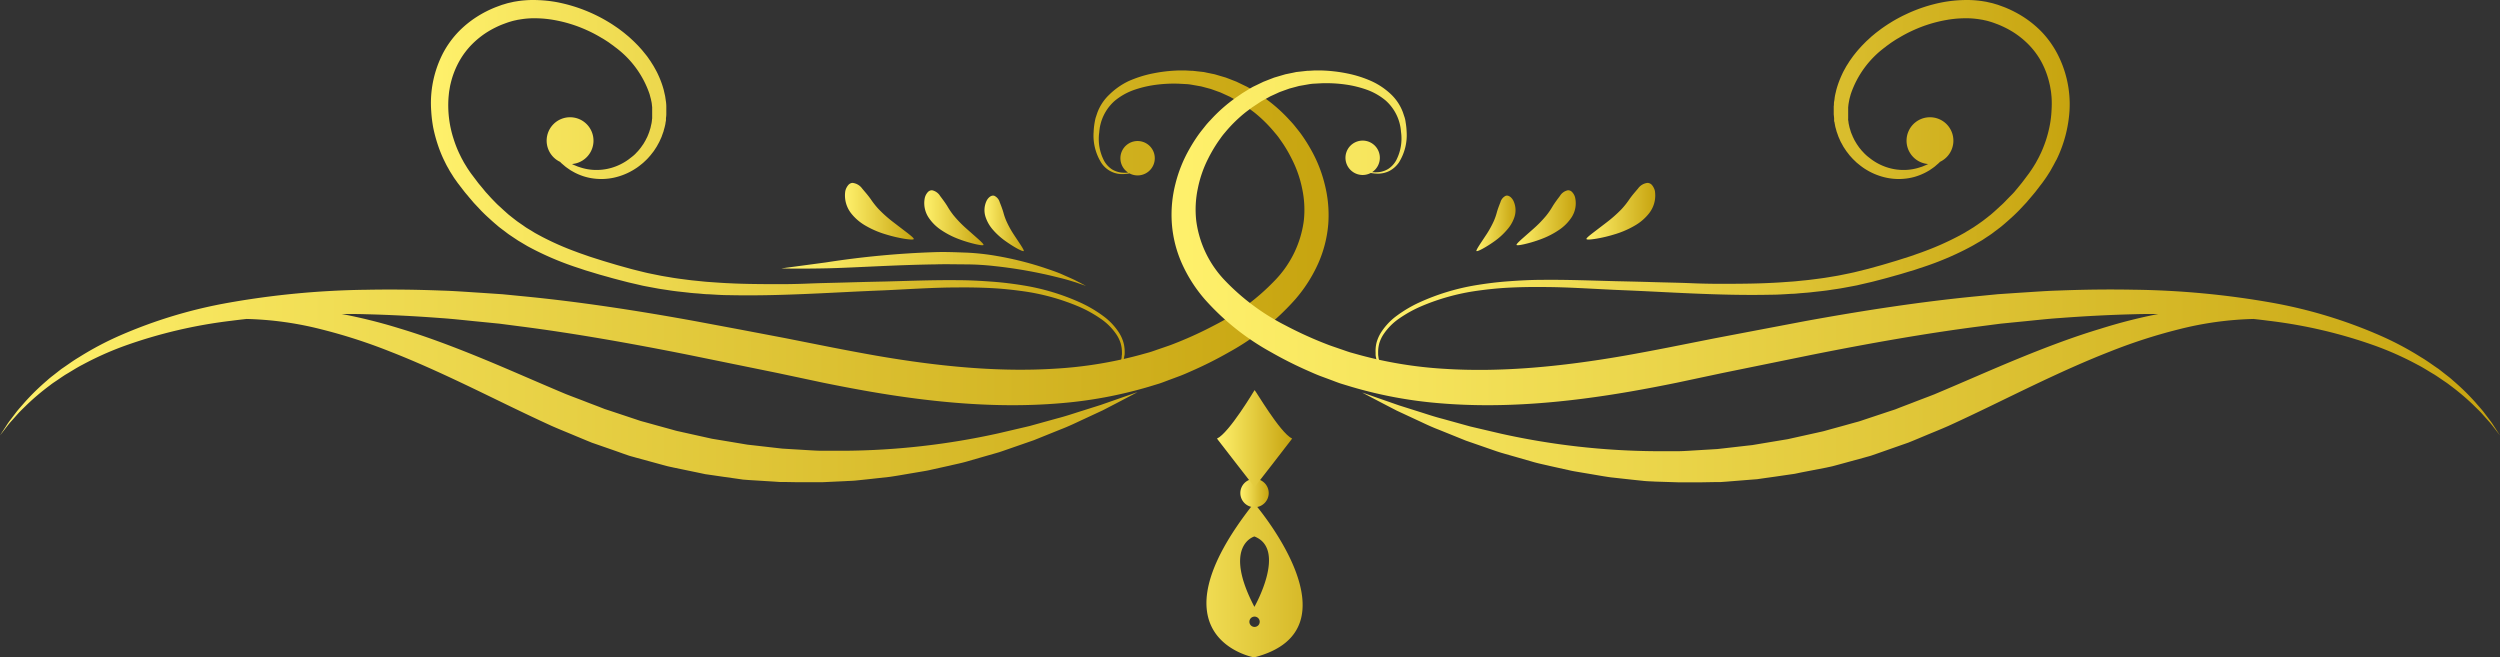 <svg xmlns="http://www.w3.org/2000/svg" xmlns:xlink="http://www.w3.org/1999/xlink" width="581.71" height="152.966" viewBox="0 0 581.71 152.966">
  <rect x="0" y="0" width="581.71" height="152.966" fill="#333333" stroke="none"/>
  <defs>
    <linearGradient id="linear-gradient" y1="0.5" x2="1" y2="0.5" gradientUnits="objectBoundingBox">
      <stop offset="0" stop-color="#fff16c"/>
      <stop offset="1" stop-color="#c7a40f"/>
    </linearGradient>
    <linearGradient id="linear-gradient-2" x1="0" y1="0.5" x2="1" y2="0.5" xlink:href="#linear-gradient"/>
    <linearGradient id="linear-gradient-3" x1="0" y1="0.498" x2="1" y2="0.498" xlink:href="#linear-gradient"/>
    <linearGradient id="linear-gradient-4" x1="0" y1="0.5" x2="1" y2="0.5" xlink:href="#linear-gradient"/>
    <linearGradient id="linear-gradient-5" x1="0" y1="0.5" x2="1" y2="0.5" xlink:href="#linear-gradient"/>
    <linearGradient id="linear-gradient-6" x1="0" y1="0.5" x2="1.001" y2="0.5" xlink:href="#linear-gradient"/>
    <linearGradient id="linear-gradient-7" x1="0.001" y1="0.5" x2="0.995" y2="0.5" xlink:href="#linear-gradient"/>
    <linearGradient id="linear-gradient-8" x1="-0.005" y1="0.5" x2="0.995" y2="0.5" xlink:href="#linear-gradient"/>
    <linearGradient id="linear-gradient-9" x1="0" y1="0.501" x2="1" y2="0.501" xlink:href="#linear-gradient"/>
    <linearGradient id="linear-gradient-11" x1="0" y1="0.5" x2="0.999" y2="0.5" xlink:href="#linear-gradient"/>
    <linearGradient id="linear-gradient-12" x1="-0.001" y1="0.5" x2="1" y2="0.5" xlink:href="#linear-gradient"/>
    <linearGradient id="linear-gradient-13" x1="0" y1="0.5" x2="0.999" y2="0.5" xlink:href="#linear-gradient"/>
    <linearGradient id="linear-gradient-14" x1="0.003" y1="0.5" x2="1.002" y2="0.5" xlink:href="#linear-gradient"/>
    <linearGradient id="linear-gradient-15" x1="0" y1="0.501" x2="1" y2="0.501" xlink:href="#linear-gradient"/>
  </defs>
  <g id="Group_14" data-name="Group 14" transform="translate(-1.3 -0.004)">
    <g id="Group_9" data-name="Group 9">
      <path id="Path_23" data-name="Path 23" d="M550.72,740c-24.93,31.42,0,35.91,0,35.91C576.15,769.42,550.72,740,550.72,740Zm-1.08,27.51a1.2,1.2,0,1,1,.564,1.13A1.2,1.2,0,0,1,549.64,767.51Zm1.16-3.36c-7.49-14.33,0-16.38,0-16.38,7.64,2.96,0,16.38,0,16.38Z" transform="translate(-257.62 -622.94)" fill="url(#linear-gradient)"/>
      <path id="Path_24" data-name="Path 24" d="M554.13,737.67a3.3,3.3,0,0,0-3.3-3.3h0a3.3,3.3,0,0,0-3.3,3.3h0a3.3,3.3,0,0,0,3.3,3.3h0a3.3,3.3,0,0,0,3.3-3.3Z" transform="translate(-257.62 -622.94)" fill="url(#linear-gradient-2)"/>
      <path id="Path_25" data-name="Path 25" d="M559.58,725s-8.7,11.32-8.75,11.23c0,.09-8.74-11.23-8.74-11.23,2.85-1.33,8.73-11.29,8.74-11.27C550.93,713.53,556.72,723.63,559.58,725Z" transform="translate(-257.62 -622.94)" fill="url(#linear-gradient-3)"/>
    </g>
    <g id="Group_11" data-name="Group 11">
      <g id="Group_10" data-name="Group 10">
        <path id="Path_26" data-name="Path 26" d="M440.69,685.4l2.84.05c1.82,0,4.46,0,7.72-.07,6.53-.14,15.49-.78,25.32-.92,2.46-.08,4.86,0,7.17,0a63.1,63.1,0,0,1,6.61.4,107.846,107.846,0,0,1,11.16,1.79c1.58.33,3,.7,4.24,1s2.31.64,3.18.91l2.68.91-2.52-1.32c-.82-.4-1.85-.83-3-1.35s-2.6-1-4.16-1.53a76.3,76.3,0,0,0-11.21-2.79,55.528,55.528,0,0,0-6.83-.75c-2.36-.08-4.81-.2-7.31-.12A208.816,208.816,0,0,0,451.14,684Z" transform="translate(-257.62 -622.94)" fill="url(#linear-gradient-4)"/>
        <path id="Path_27" data-name="Path 27" d="M362.08,635.17a22.21,22.21,0,0,1,3.63-4.95,24,24,0,0,1,4.2-3.39,25.757,25.757,0,0,1,4.41-2.24l1.14-.42a5.779,5.779,0,0,1,.59-.19l.6-.18c.4-.13.8-.21,1.21-.3l.6-.14.61-.1a24.337,24.337,0,0,1,4.8-.3,30.779,30.779,0,0,1,4.64.49,36.479,36.479,0,0,1,12.36,4.84c.61.37,1.19.78,1.78,1.18.29.2.57.42.85.63s.57.43.83.65l.81.67c.27.23.52.47.78.71l.38.35.37.36.73.74.69.76.34.39.32.4c.22.26.43.53.64.79s.4.55.59.83a9.422,9.422,0,0,1,.56.84c.18.28.36.56.53.85.32.59.66,1.15.93,1.76a22,22,0,0,1,1.36,3.67l.21.93.11.47.07.47c.05.32.09.63.14.94a9.807,9.807,0,0,1,.07,1v1.86c0,.31-.05.62-.08.92v.46a3.111,3.111,0,0,1-.08.44,5.355,5.355,0,0,1-.16.89c-.05.29-.15.58-.23.87l-.11.43-.15.41c-.1.28-.2.55-.29.83l-.36.79c-.06.13-.11.26-.18.39l-.2.37c-.14.25-.27.5-.41.74l-.45.69c-.08.12-.15.24-.23.35l-.25.32-.5.64-.53.6-.27.29-.28.27-.57.54c-.19.17-.39.32-.59.48a11.4,11.4,0,0,1-1.21.89,15,15,0,0,1-5.09,2.14,13.88,13.88,0,0,1-4.77.18,13,13,0,0,1-3.82-1.12l-.4-.19-.37-.2-.7-.4c-.43-.3-.84-.57-1.19-.84l-.95-.81-.29-.3a5.45,5.45,0,1,1,2.75.5l.36.18.68.28.35.14c.12.05.25.08.37.12a12,12,0,0,0,3.4.65,12.491,12.491,0,0,0,4-.47,12.858,12.858,0,0,0,4.13-2.05c.32-.26.66-.5,1-.79a5.013,5.013,0,0,0,.47-.43c.15-.15.29-.31.44-.47a2.394,2.394,0,0,0,.22-.23l.21-.25.41-.51.38-.55.2-.27c.06-.1.11-.2.17-.29l.34-.59c.1-.2.2-.41.31-.61l.15-.31a3.043,3.043,0,0,1,.13-.32l.25-.65.21-.68.11-.34.07-.35c.06-.23.11-.47.16-.7s.07-.48.1-.72,0-.24.05-.36v-2.62l-.08-.76a5.194,5.194,0,0,0-.14-.77l-.07-.38-.11-.38c-.06-.26-.13-.52-.2-.77a22.56,22.56,0,0,0-8.08-11c-.24-.2-.49-.38-.75-.56s-.5-.38-.76-.55c-.53-.34-1.05-.7-1.61-1a30.988,30.988,0,0,0-3.43-1.8,31.881,31.881,0,0,0-7.59-2.35,25.837,25.837,0,0,0-4-.4,20,20,0,0,0-4,.28l-.5.08-.48.11a9.832,9.832,0,0,0-1,.25l-.48.14-.48.16-1,.37a22.127,22.127,0,0,0-3.7,1.87,20.13,20.13,0,0,0-3.45,2.78,18.262,18.262,0,0,0-3,4,20,20,0,0,0-2,5.23c-.13.48-.19,1-.28,1.47s-.12,1-.18,1.52a25.246,25.246,0,0,0,1.15,9.76,27.671,27.671,0,0,0,1.27,3.3c.27.54.51,1.09.82,1.62.14.26.28.54.44.8l.48.78c.15.27.33.52.5.78s.35.51.53.77l1.18,1.56c.2.26.39.53.59.78l.63.76.63.76c.21.26.42.52.65.76.45.49.89,1,1.35,1.47s.95,1,1.42,1.42,1,.93,1.5,1.37l.76.68c.26.22.54.42.8.64l.81.63c.27.21.54.42.83.61l1.71,1.19,1.79,1.09c.3.2.62.35.93.53l.93.5a65.581,65.581,0,0,0,8,3.52c.68.27,1.39.5,2.09.75l1.06.37,1.06.34,2.15.68,2.18.65q1.08.33,2.19.63l2.2.61,2.2.55,1.11.27c.36.09.74.16,1.11.24l2.23.45c.75.15,1.51.26,2.26.39,1.5.27,3,.44,4.54.64.76.1,1.53.16,2.29.24s1.53.17,2.29.21c1.54.11,3.07.23,4.61.29,3.07.16,6.14.19,9.21.21s6.12,0,9.15-.13,6.05-.17,9-.26,5.95-.16,8.85-.22c5.81-.15,11.48-.37,16.93-.31,2.72,0,5.39.15,8,.34s5.12.51,7.54.91a52.3,52.3,0,0,1,13.14,4,29.794,29.794,0,0,1,5.22,3.08,14.56,14.56,0,0,1,3.76,4,8.639,8.639,0,0,1,1,2.32,8.149,8.149,0,0,1,.24,2.32,2.125,2.125,0,0,1-.05.56,5.351,5.351,0,0,0-.09.53,6.9,6.9,0,0,1-.25,1,8.246,8.246,0,0,1-.84,1.74,6.9,6.9,0,0,1-2.3,2.25,4,4,0,0,1-2.3.57,3.391,3.391,0,0,1-1.39-.43,3.167,3.167,0,0,1-.31-.21L513,711a3.166,3.166,0,0,1,.45.2,3.5,3.5,0,0,0,3.46-.33,6.691,6.691,0,0,0,2.08-2.22,7.861,7.861,0,0,0,.73-1.66,6.63,6.63,0,0,0,.2-1,1.374,1.374,0,0,1,.06-.49v-.52a7.521,7.521,0,0,0-.29-2.12,8,8,0,0,0-1-2.1,13.76,13.76,0,0,0-3.65-3.65,29.137,29.137,0,0,0-5.13-2.84A51.382,51.382,0,0,0,497,690.71c-2.39-.33-4.86-.6-7.42-.73s-5.19-.18-7.88-.15c-5.39,0-11,.39-16.85.66-2.92.12-5.86.25-8.84.4s-6,.3-9,.43-6.12.24-9.22.3-6.21.07-9.34,0c-1.57,0-3.13-.12-4.7-.21-.79,0-1.57-.11-2.35-.17s-1.57-.11-2.35-.21c-1.56-.18-3.13-.32-4.69-.58-.77-.12-1.55-.22-2.33-.36l-2.32-.43-1.16-.22-1.15-.27-2.29-.53-2.24-.58c-.75-.2-1.5-.39-2.24-.61l-2.23-.62-2.21-.67-1.1-.33-1.09-.37c-.73-.24-1.46-.47-2.18-.73a69.581,69.581,0,0,1-8.42-3.59l-1-.52c-.34-.18-.67-.35-1-.55l-1.95-1.16-1.87-1.25c-.31-.2-.61-.43-.91-.66l-.89-.67c-.29-.23-.6-.44-.88-.68l-.84-.72c-.56-.48-1.12-1-1.64-1.47s-1.06-1-1.56-1.51l-1.47-1.57c-.25-.25-.47-.53-.7-.8s-.46-.53-.68-.8l-.68-.81c-.23-.26-.43-.54-.65-.81l-1.26-1.64c-.2-.28-.4-.58-.61-.86a10.273,10.273,0,0,1-.58-.88l-.56-.88c-.18-.3-.34-.61-.51-.91-.36-.59-.64-1.22-.95-1.83a29.845,29.845,0,0,1-1.49-3.75,33.28,33.28,0,0,1-1-3.8,31.341,31.341,0,0,1-.46-3.79,25.33,25.33,0,0,1,2.82-13.65Z" transform="translate(-257.62 -622.94)" fill="url(#linear-gradient-5)"/>
        <path id="Path_28" data-name="Path 28" d="M475.82,667.22a1.26,1.26,0,0,0-1,.42,3,3,0,0,0-.72,1.38,6.09,6.09,0,0,0,.95,4.63,10.391,10.391,0,0,0,2.81,2.78,19.453,19.453,0,0,0,4.28,2.19,29.939,29.939,0,0,0,3.84,1.15c1,.22,1.7.31,1.78.17s-.4-.63-1.17-1.33l-2.9-2.56a26.779,26.779,0,0,1-2.85-2.95,17.34,17.34,0,0,1-1.5-2.2c-.57-.91-1.14-1.65-1.67-2.36A2.88,2.88,0,0,0,475.82,667.22Z" transform="translate(-257.62 -622.94)" fill="url(#linear-gradient-6)"/>
        <path id="Path_29" data-name="Path 29" d="M490.3,668.51c-.54-.19-1.24.15-1.77,1.06a5.1,5.1,0,0,0-.26,3.93,8.509,8.509,0,0,0,1.64,2.85,16.161,16.161,0,0,0,3,2.71c2.1,1.5,4,2.47,4.21,2.3s-1.11-2-2.41-4a21.9,21.9,0,0,1-1.63-3,13.751,13.751,0,0,1-.72-2.1c-.26-.85-.55-1.58-.82-2.26A2.36,2.36,0,0,0,490.3,668.51Z" transform="translate(-257.62 -622.94)" fill="url(#linear-gradient-7)"/>
        <path id="Path_30" data-name="Path 30" d="M457.27,665.5a1.41,1.41,0,0,0-1,.54,3.408,3.408,0,0,0-.42.66,2.85,2.85,0,0,0-.27.91,6.74,6.74,0,0,0,1.41,5,11.56,11.56,0,0,0,3.32,2.84,21.489,21.489,0,0,0,4.9,2.08,31.768,31.768,0,0,0,4.32,1c1.15.17,1.9.21,2,.05s-.49-.66-1.39-1.37l-3.4-2.6a29.3,29.3,0,0,1-3.37-3,18.586,18.586,0,0,1-1.83-2.31c-.71-1-1.39-1.74-2-2.48A3.17,3.17,0,0,0,457.27,665.5Z" transform="translate(-257.62 -622.94)" fill="url(#linear-gradient-8)"/>
      </g>
      <path id="Path_31" data-name="Path 31" d="M567.14,665.74a31.639,31.639,0,0,0-3.25-8.11,37.41,37.41,0,0,0-2.26-3.54c-.41-.56-.85-1.09-1.27-1.62a20,20,0,0,0-1.34-1.54,36.436,36.436,0,0,0-5.88-5.22l-1.57-1.08-1.63-1-.81-.47-.83-.4-1.66-.8-1.69-.66-.84-.32-.86-.25-1.69-.5-1.71-.35-.84-.18-.86-.09-1.68-.19c-.56,0-1.11-.05-1.65-.08H533.2a35.077,35.077,0,0,0-6.17.72,26.869,26.869,0,0,0-5.55,1.78A16.671,16.671,0,0,0,517,645a11.09,11.09,0,0,0-2.77,4.24l-.38,1.14c-.09.37-.17.75-.23,1.11a16.68,16.68,0,0,0-.23,2.17,11.9,11.9,0,0,0,1.79,7.17,5.78,5.78,0,0,0,4.64,2.62,9,9,0,0,0,1.91-.16,4.089,4.089,0,0,0,1.88.47,4,4,0,1,0-2.19-.66,8.267,8.267,0,0,1-1.57,0,5.589,5.589,0,0,1-2.16-.73,5.731,5.731,0,0,1-1.86-2,11,11,0,0,1-1.13-6.66,10.7,10.7,0,0,1,3.62-7.32,14.65,14.65,0,0,1,4.11-2.39,25.235,25.235,0,0,1,5.12-1.28,32.117,32.117,0,0,1,5.69-.3l1.48.08a10.473,10.473,0,0,1,1.48.16l1.49.26.74.13.74.2,1.5.4,1.47.53.75.27.73.33,1.46.67,1.43.79.72.4.7.46,1.39.92,1.35,1a32.518,32.518,0,0,1,4.94,4.88,13.68,13.68,0,0,1,1.1,1.41c.34.48.71,1,1,1.46a32.567,32.567,0,0,1,1.79,3.16,26.661,26.661,0,0,1,2.42,6.95,23.411,23.411,0,0,1,.37,7.47,24.57,24.57,0,0,1-6.76,13.88,52,52,0,0,1-14,10.38,89.239,89.239,0,0,1-8.44,3.92c-.73.29-1.47.59-2.21.85l-2.24.77c-.74.25-1.48.53-2.24.76l-2.31.64a96.721,96.721,0,0,1-19.38,3.16c-13.42.88-27.52-.52-41.85-3-3.59-.63-7.13-1.3-10.7-2l-10.64-2.11-10.51-2-10.37-1.94c-13.74-2.5-27.12-4.54-40-5.78l-4.79-.47-4.75-.32c-3.14-.19-6.24-.44-9.29-.53-6.1-.24-12-.3-17.78-.19a197.491,197.491,0,0,0-31.85,3A111.658,111.658,0,0,0,286.86,701a72.131,72.131,0,0,0-9.6,5.09c-1.43.84-2.71,1.82-4,2.67-.61.46-1.19.93-1.76,1.37s-1.13.87-1.63,1.34a53.825,53.825,0,0,0-5.19,5.06c-.69.8-1.34,1.51-1.89,2.2l-1.45,1.91a17.694,17.694,0,0,0-1.07,1.55l-.75,1.14-.6.93.68-.87.83-1.08c.33-.42.71-.92,1.19-1.44s1-1.13,1.59-1.78,1.29-1.29,2-2a56.992,56.992,0,0,1,5.45-4.58c.52-.42,1.11-.78,1.69-1.18s1.18-.81,1.8-1.21c1.29-.74,2.58-1.61,4-2.33a73.285,73.285,0,0,1,9.62-4.32,113.32,113.32,0,0,1,25-5.89c1.16-.15,2.34-.29,3.52-.42a77.87,77.87,0,0,1,17.46,2.43,125.722,125.722,0,0,1,16,5.18c5.65,2.2,11.57,4.88,17.78,7.84s12.7,6.22,19.65,9.39c1.75.78,3.57,1.5,5.37,2.26l2.74,1.14,1.37.56,1.42.49c1.88.66,3.79,1.31,5.7,2l1.44.5c.48.16,1,.28,1.47.42l3,.82,3,.82,1.48.4c.49.12,1,.22,1.49.33l5.92,1.23,1.46.31,1.48.21,2.94.43,2.92.41,1.44.21,1.46.11L439,735l1.42.1h1.41l2.81.05h5.52l5.39-.25c.88-.06,1.77-.06,2.64-.16l2.59-.27,5.08-.56c1.66-.23,3.29-.53,4.89-.8l2.38-.4c.79-.14,1.57-.25,2.33-.44l4.51-1c1.47-.35,2.93-.63,4.32-1.06l4.1-1.18,2-.57,1-.29.95-.32,7.14-2.48,6.25-2.52c2-.76,3.72-1.62,5.35-2.37l4.45-2.07c5.24-2.7,8.09-4.24,8.09-4.24l-8.59,3-4.65,1.47c-1.7.53-3.52,1.16-5.53,1.67l-6.39,1.77-7.22,1.69a170.9,170.9,0,0,1-35.89,4.06h-5.14c-.86,0-1.73-.05-2.61-.1l-2.63-.16-2.66-.16-1.34-.08-1.34-.15-5.42-.62-1.37-.15-1.36-.23-2.75-.46-2.77-.46-1.39-.23-1.39-.31-5.58-1.24c-.47-.11-.94-.2-1.41-.32l-1.39-.39-2.81-.77-2.8-.78c-.47-.13-.94-.24-1.4-.39l-1.37-.46-5.44-1.81-1.35-.44-1.32-.52-2.63-1c-1.74-.69-3.48-1.32-5.19-2-6.87-2.88-13.53-5.86-20-8.5s-12.75-5-18.77-6.79A122.083,122.083,0,0,0,338.4,696c1.85,0,3.72,0,5.62.06q8.43.21,17.43.89c3,.2,6,.56,9.08.85l4.63.46,4.68.61c12.56,1.61,25.68,3.93,39.27,6.64l20.74,4.23L450.49,712c3.58.73,7.24,1.43,10.92,2.07,14.72,2.54,29.51,3.91,43.87,2.73a101.216,101.216,0,0,0,20.9-3.85l2.5-.76c.82-.27,1.63-.6,2.44-.9l2.43-.9c.8-.31,1.58-.65,2.36-1a91.4,91.4,0,0,0,9-4.51,57.848,57.848,0,0,0,15.43-12.32,33.843,33.843,0,0,0,5.28-8.26,28.172,28.172,0,0,0,2.38-9.4A28.911,28.911,0,0,0,567.14,665.74Z" transform="translate(-257.62 -622.94)" fill="url(#linear-gradient-9)"/>
    </g>
    <g id="Group_13" data-name="Group 13">
      <g id="Group_12" data-name="Group 12">
        <path id="Path_32" data-name="Path 32" d="M658.86,685.4l-2.83.05c-1.82,0-4.46,0-7.72-.07-6.53-.14-15.5-.78-25.32-.92-2.46-.08-4.86,0-7.18,0a62.738,62.738,0,0,0-6.6.4,107.863,107.863,0,0,0-11.16,1.79c-1.58.33-3,.7-4.25,1s-2.3.64-3.17.91l-2.68.91,2.51-1.32c.83-.4,1.86-.83,3.06-1.35s2.6-1,4.15-1.53a76.989,76.989,0,0,1,11.21-2.79,55.919,55.919,0,0,1,6.84-.75c2.36-.08,4.8-.2,7.31-.12A208.8,208.8,0,0,1,648.42,684Z" transform="translate(-257.62 -622.94)" fill="url(#linear-gradient-4)"/>
        <path id="Path_33" data-name="Path 33" d="M737.48,635.17a22.528,22.528,0,0,0-3.63-4.95,24.4,24.4,0,0,0-4.2-3.39,26.128,26.128,0,0,0-4.41-2.24l-1.15-.42a4.912,4.912,0,0,0-.58-.19l-.6-.18c-.4-.13-.81-.21-1.21-.3l-.6-.14-.61-.1a24.337,24.337,0,0,0-4.8-.3,30.91,30.91,0,0,0-4.65.49,35.374,35.374,0,0,0-8.53,2.77,33.32,33.32,0,0,0-3.82,2.07c-.61.37-1.2.78-1.78,1.18-.29.2-.57.42-.85.63s-.57.43-.84.65l-.81.67-.77.71-.39.35-.36.36-.73.74-.69.76-.34.39-.33.4-.63.79c-.2.28-.4.55-.59.83a7.65,7.65,0,0,0-.56.84c-.18.28-.37.56-.54.85-.31.59-.66,1.15-.92,1.76a22,22,0,0,0-1.36,3.67c-.07.31-.14.62-.22.93l-.1.47-.07.47a7.337,7.337,0,0,1-.14.94c-.04.31,0,.63-.07,1v1.86l.09.92v.46a.843.843,0,0,0,.08.44c.05.3.11.6.16.89s.15.58.23.87l.11.43.15.41.29.83c.12.26.24.52.35.79l.18.39.21.37.4.74.46.69c.08.12.15.24.23.35l.25.32.49.64.54.6.27.29.28.27.56.54.59.48a13.871,13.871,0,0,0,1.21.89,15,15,0,0,0,5.1,2.14,13.88,13.88,0,0,0,4.77.18,12.939,12.939,0,0,0,3.81-1.12l.4-.19.38-.2.7-.4c.43-.3.84-.57,1.19-.84l.94-.81a3.98,3.98,0,0,0,.29-.3,5.45,5.45,0,1,0-2.74.5l-.37.18-.67.28-.35.14c-.12.05-.25.08-.37.12a12.079,12.079,0,0,1-3.4.65,12.432,12.432,0,0,1-4-.47,12.76,12.76,0,0,1-4.13-2.05c-.33-.26-.66-.5-1-.79l-.46-.43c-.15-.15-.3-.31-.44-.47l-.23-.23-.2-.25-.42-.51-.38-.55-.19-.27c-.06-.1-.11-.2-.17-.29s-.23-.39-.35-.59l-.3-.61-.15-.31c0-.11-.09-.22-.13-.32l-.26-.65-.2-.68-.11-.34-.08-.35-.15-.7a5.939,5.939,0,0,0-.1-.72,1.358,1.358,0,0,1,0-.36v-2.62l.08-.76c.05-.26.09-.51.14-.77l.07-.38.1-.38.21-.77a22.56,22.56,0,0,1,8.08-11c.23-.2.49-.38.74-.56s.51-.38.77-.55c.53-.34,1.05-.7,1.61-1a30.977,30.977,0,0,1,3.43-1.8,31.879,31.879,0,0,1,7.59-2.35,25.717,25.717,0,0,1,4-.4,20,20,0,0,1,4,.28l.5.08.48.11a9.832,9.832,0,0,1,1,.25l.48.14.48.16,1,.37a22.514,22.514,0,0,1,3.7,1.87,20.135,20.135,0,0,1,3.45,2.78,18.266,18.266,0,0,1,3,4,20,20,0,0,1,1.95,5.23c.13.48.19,1,.28,1.47s.12,1,.18,1.52a23.866,23.866,0,0,1,0,3.17,24.794,24.794,0,0,1-.37,3.27,28.706,28.706,0,0,1-.82,3.32,29.5,29.5,0,0,1-1.27,3.3c-.27.54-.51,1.09-.82,1.62-.15.26-.28.54-.44.8l-.48.78c-.16.27-.33.52-.51.78s-.34.51-.53.77l-1.17,1.56c-.2.26-.39.53-.6.78l-.62.76-.63.76c-.21.26-.42.52-.65.76L726,669.28c-.46.49-.95,1-1.42,1.42s-1,.93-1.5,1.37l-.77.68c-.25.22-.53.42-.8.64l-.81.63c-.26.21-.54.42-.82.61l-1.72,1.19-1.79,1.09c-.29.2-.61.35-.92.53l-.93.5a65.573,65.573,0,0,1-7.95,3.52c-.69.27-1.39.5-2.09.75l-1.06.37-1.07.34-2.14.68-2.18.65q-1.08.33-2.19.63l-2.2.61-2.21.55-1.1.27-1.11.24L687,687c-.74.15-1.5.26-2.25.39-1.5.27-3,.44-4.54.64-.76.1-1.53.16-2.29.24s-1.53.17-2.3.21c-1.53.11-3.06.23-4.6.29-3.07.16-6.15.19-9.21.21s-6.12,0-9.16-.13-6-.17-9-.26-6-.16-8.85-.22c-5.81-.15-11.48-.37-16.93-.31-2.72,0-5.39.15-8,.34s-5.12.51-7.55.91a52.353,52.353,0,0,0-13.13,4,29.881,29.881,0,0,0-5.23,3.08,14.521,14.521,0,0,0-3.75,4,8.644,8.644,0,0,0-1,2.32A8.151,8.151,0,0,0,579,705c0,.19,0,.37,0,.56a4.882,4.882,0,0,0,.09.53,5.847,5.847,0,0,0,.25,1,8.252,8.252,0,0,0,.84,1.74,6.81,6.81,0,0,0,2.3,2.25,3.93,3.93,0,0,0,2.3.57,3.44,3.44,0,0,0,1.39-.43,3.186,3.186,0,0,0,.31-.21l.09-.08a2.664,2.664,0,0,0-.45.2,3.721,3.721,0,0,1-1.35.31,3.779,3.779,0,0,1-2.12-.64,6.569,6.569,0,0,1-2.07-2.22,7.384,7.384,0,0,1-.73-1.66,5.5,5.5,0,0,1-.2-1,4.093,4.093,0,0,1-.06-.49v-.52a7.879,7.879,0,0,1,.28-2.12,8,8,0,0,1,1-2.1,13.859,13.859,0,0,1,3.64-3.65,29.5,29.5,0,0,1,5.13-2.84,51.459,51.459,0,0,1,12.92-3.59c2.39-.33,4.86-.6,7.42-.73s5.19-.18,7.88-.15c5.39,0,11,.39,16.85.66,2.92.12,5.85.25,8.84.4s6,.3,9,.43,6.12.24,9.22.3,6.21.07,9.34,0c1.57,0,3.13-.12,4.7-.21.78,0,1.57-.11,2.35-.17s1.57-.11,2.35-.21c1.56-.18,3.13-.32,4.68-.58.78-.12,1.56-.22,2.34-.36l2.32-.43,1.15-.22,1.15-.27,2.3-.53,2.24-.58c.75-.2,1.5-.39,2.24-.61l2.22-.62,2.21-.67,1.11-.33,1.09-.37c.73-.24,1.46-.47,2.18-.73a69.6,69.6,0,0,0,8.42-3.59l1-.52c.33-.18.67-.35,1-.55l2-1.16,1.88-1.25c.31-.2.61-.43.9-.66l.89-.67c.3-.23.6-.44.88-.68l.84-.72c.57-.48,1.13-1,1.65-1.47s1.06-1,1.56-1.51l1.47-1.57c.25-.25.47-.53.7-.8s.46-.53.68-.8l.68-.81c.23-.26.43-.54.64-.81l1.26-1.64c.21-.28.41-.58.61-.86s.41-.58.59-.88l.56-.88c.18-.3.34-.61.51-.91.35-.59.64-1.22,1-1.83a30.392,30.392,0,0,0,3-11.34,25.42,25.42,0,0,0-2.98-13.55Z" transform="translate(-257.62 -622.94)" fill="url(#linear-gradient-11)"/>
        <path id="Path_34" data-name="Path 34" d="M623.73,667.22a1.24,1.24,0,0,1,1,.42,2.781,2.781,0,0,1,.72,1.38,6,6,0,0,1-.94,4.63,10.392,10.392,0,0,1-2.81,2.78,19.518,19.518,0,0,1-4.29,2.19,29,29,0,0,1-3.84,1.15c-1,.22-1.69.31-1.77.17s.4-.63,1.17-1.33l2.9-2.56a26.789,26.789,0,0,0,2.85-2.95,17.342,17.342,0,0,0,1.5-2.2c.57-.91,1.14-1.65,1.67-2.36a2.86,2.86,0,0,1,1.84-1.32Z" transform="translate(-257.62 -622.94)" fill="url(#linear-gradient-12)"/>
        <path id="Path_35" data-name="Path 35" d="M609.26,668.51c.54-.19,1.24.15,1.76,1.06a5.09,5.09,0,0,1,.27,3.93,8.388,8.388,0,0,1-1.65,2.85,16.1,16.1,0,0,1-2.95,2.71c-2.1,1.5-4,2.47-4.21,2.3s1.1-2,2.4-4a23.176,23.176,0,0,0,1.64-3,14.562,14.562,0,0,0,.72-2.1c.25-.85.54-1.58.81-2.26A2.38,2.38,0,0,1,609.26,668.51Z" transform="translate(-257.62 -622.94)" fill="url(#linear-gradient-13)"/>
        <path id="Path_36" data-name="Path 36" d="M642.29,665.5a1.43,1.43,0,0,1,1.05.54,3,3,0,0,1,.41.66,2.419,2.419,0,0,1,.27.91,6.69,6.69,0,0,1-1.41,5,11.419,11.419,0,0,1-3.32,2.84,21.41,21.41,0,0,1-4.89,2.08,32.205,32.205,0,0,1-4.33,1c-1.14.17-1.89.21-2,.05s.48-.66,1.39-1.37l3.4-2.6a30.158,30.158,0,0,0,3.37-3,18.585,18.585,0,0,0,1.83-2.31c.7-1,1.38-1.74,2-2.48A3.13,3.13,0,0,1,642.29,665.5Z" transform="translate(-257.62 -622.94)" fill="url(#linear-gradient-14)"/>
      </g>
      <path id="Path_37" data-name="Path 37" d="M532.42,665.74a31.642,31.642,0,0,1,3.25-8.11,37.421,37.421,0,0,1,2.26-3.54c.41-.56.85-1.09,1.27-1.62a16.424,16.424,0,0,1,1.34-1.54,36.427,36.427,0,0,1,5.88-5.22l1.57-1.08,1.63-1,.8-.47.84-.4,1.66-.8,1.69-.66c.28-.1.55-.22.84-.32l.85-.25,1.7-.5,1.71-.35.84-.18.85-.09,1.69-.19c.55,0,1.1-.05,1.65-.08h1.62a35.077,35.077,0,0,1,6.17.72,26.594,26.594,0,0,1,5.54,1.78,16.568,16.568,0,0,1,4.54,3.07,11.2,11.2,0,0,1,2.77,4.24c.13.39.25.77.38,1.14a6.45,6.45,0,0,1,.23,1.11,16.669,16.669,0,0,1,.23,2.17,12,12,0,0,1-1.79,7.17,6.251,6.251,0,0,1-2.25,2,6.12,6.12,0,0,1-2.39.61,9,9,0,0,1-1.91-.16,4.1,4.1,0,0,1-1.89.47,4,4,0,1,1,2.2-.66,8.267,8.267,0,0,0,1.57,0,5.5,5.5,0,0,0,2.15-.73,5.66,5.66,0,0,0,1.87-2,11,11,0,0,0,1.13-6.66,10.7,10.7,0,0,0-3.62-7.32,14.571,14.571,0,0,0-4.12-2.39,25,25,0,0,0-5.11-1.28,32.18,32.18,0,0,0-5.69-.3l-1.48.08a10.776,10.776,0,0,0-1.49.16l-1.48.26-.74.13-.74.2-1.5.4-1.48.53-.74.27c-.25.1-.49.22-.73.33l-1.47.67-1.43.79-.72.4-.69.46-1.4.92-1.34,1a32.579,32.579,0,0,0-5,4.88,15.1,15.1,0,0,0-1.09,1.41c-.35.48-.71,1-1,1.46a34.9,34.9,0,0,0-1.8,3.16,27,27,0,0,0-2.41,6.95,23.71,23.71,0,0,0-.38,7.47A24.651,24.651,0,0,0,544,688.27a52.079,52.079,0,0,0,14,10.38,89.432,89.432,0,0,0,8.45,3.92c.73.29,1.47.59,2.21.85l2.23.77c.75.25,1.49.53,2.25.76l2.31.64a96.734,96.734,0,0,0,19.37,3.16c13.43.88,27.53-.52,41.86-3,3.59-.63,7.13-1.3,10.69-2l10.64-2.11,10.51-2L679,697.65c13.74-2.5,27.12-4.54,40-5.78l4.79-.47,4.74-.32c3.14-.19,6.24-.44,9.29-.53q9.16-.36,17.79-.19a197.491,197.491,0,0,1,31.85,3A111.654,111.654,0,0,1,812.7,701a71.356,71.356,0,0,1,9.59,5.09c1.44.84,2.71,1.82,4,2.67.61.46,1.19.93,1.76,1.37s1.13.87,1.63,1.34a53.831,53.831,0,0,1,5.19,5.06c.68.8,1.34,1.51,1.89,2.2l1.45,1.91a17.7,17.7,0,0,1,1.07,1.55c.3.45.55.84.74,1.14l.61.93-.68-.87-.84-1.08c-.33-.42-.7-.92-1.19-1.44l-1.58-1.78c-.59-.64-1.3-1.29-2-2a56.008,56.008,0,0,0-5.46-4.58c-.52-.42-1.1-.78-1.68-1.18s-1.18-.81-1.8-1.21c-1.29-.74-2.58-1.61-4-2.33a73.137,73.137,0,0,0-9.61-4.32,113.41,113.41,0,0,0-25-5.89c-1.15-.15-2.33-.29-3.52-.42a77.868,77.868,0,0,0-17.45,2.43,125.222,125.222,0,0,0-16,5.18c-5.65,2.2-11.57,4.88-17.78,7.84s-12.7,6.22-19.65,9.39c-1.75.78-3.57,1.5-5.38,2.26l-2.73,1.14-1.38.56-1.41.49-5.7,2-1.44.5c-.49.16-1,.28-1.47.42l-3,.82-3,.82-1.48.4c-.49.12-1,.22-1.49.33L678,732.88l-1.47.31-1.47.21-2.94.43-2.92.41-1.45.21-1.45.11-5.74.46-1.42.1h-1.41l-2.81.05H649.4L644,735c-.89-.06-1.77-.06-2.64-.16l-2.59-.27-5.08-.56c-1.66-.23-3.29-.53-4.89-.8l-2.38-.4c-.79-.14-1.57-.25-2.34-.44l-4.51-1c-1.47-.35-2.92-.63-4.31-1.06l-4.11-1.18-2-.57-1-.29-1-.32L600,725.47l-6.24-2.52c-2-.76-3.72-1.62-5.35-2.37l-4.45-2.07c-5.24-2.7-8.1-4.24-8.1-4.24l8.6,3,4.65,1.47c1.7.53,3.52,1.16,5.53,1.67l6.39,1.77,7.21,1.69a171.088,171.088,0,0,0,35.9,4.06h5.14c.86,0,1.73-.05,2.6-.1l2.64-.16,2.66-.16,1.34-.08,1.34-.15,5.42-.62,1.36-.15,1.37-.23,2.75-.46,2.77-.46,1.39-.23,1.38-.31,5.59-1.24c.47-.11.94-.2,1.41-.32l1.39-.39,2.81-.77,2.8-.78c.47-.13.94-.24,1.4-.39l1.37-.46,5.44-1.81,1.35-.44,1.32-.52,2.62-1c1.75-.69,3.48-1.32,5.2-2,6.87-2.88,13.53-5.86,20-8.5s12.75-5,18.76-6.79a122.254,122.254,0,0,1,13.4-3.41c-1.85,0-3.72,0-5.62.06q-8.44.21-17.43.89c-3,.2-6,.56-9.09.85l-4.62.46-4.68.61c-12.56,1.61-25.68,3.93-39.27,6.64l-20.75,4.23L649.06,712c-3.57.73-7.23,1.43-10.91,2.07-14.72,2.54-29.51,3.91-43.87,2.73a101.091,101.091,0,0,1-20.9-3.85l-2.5-.76c-.82-.27-1.63-.6-2.44-.9l-2.43-.9c-.8-.31-1.58-.65-2.36-1a91.55,91.55,0,0,1-9-4.51,58,58,0,0,1-15.42-12.32,33.841,33.841,0,0,1-5.28-8.26,27.93,27.93,0,0,1-2.36-9.36A28.909,28.909,0,0,1,532.42,665.74Z" transform="translate(-257.62 -622.94)" fill="url(#linear-gradient-15)"/>
    </g>
  </g>
</svg>
